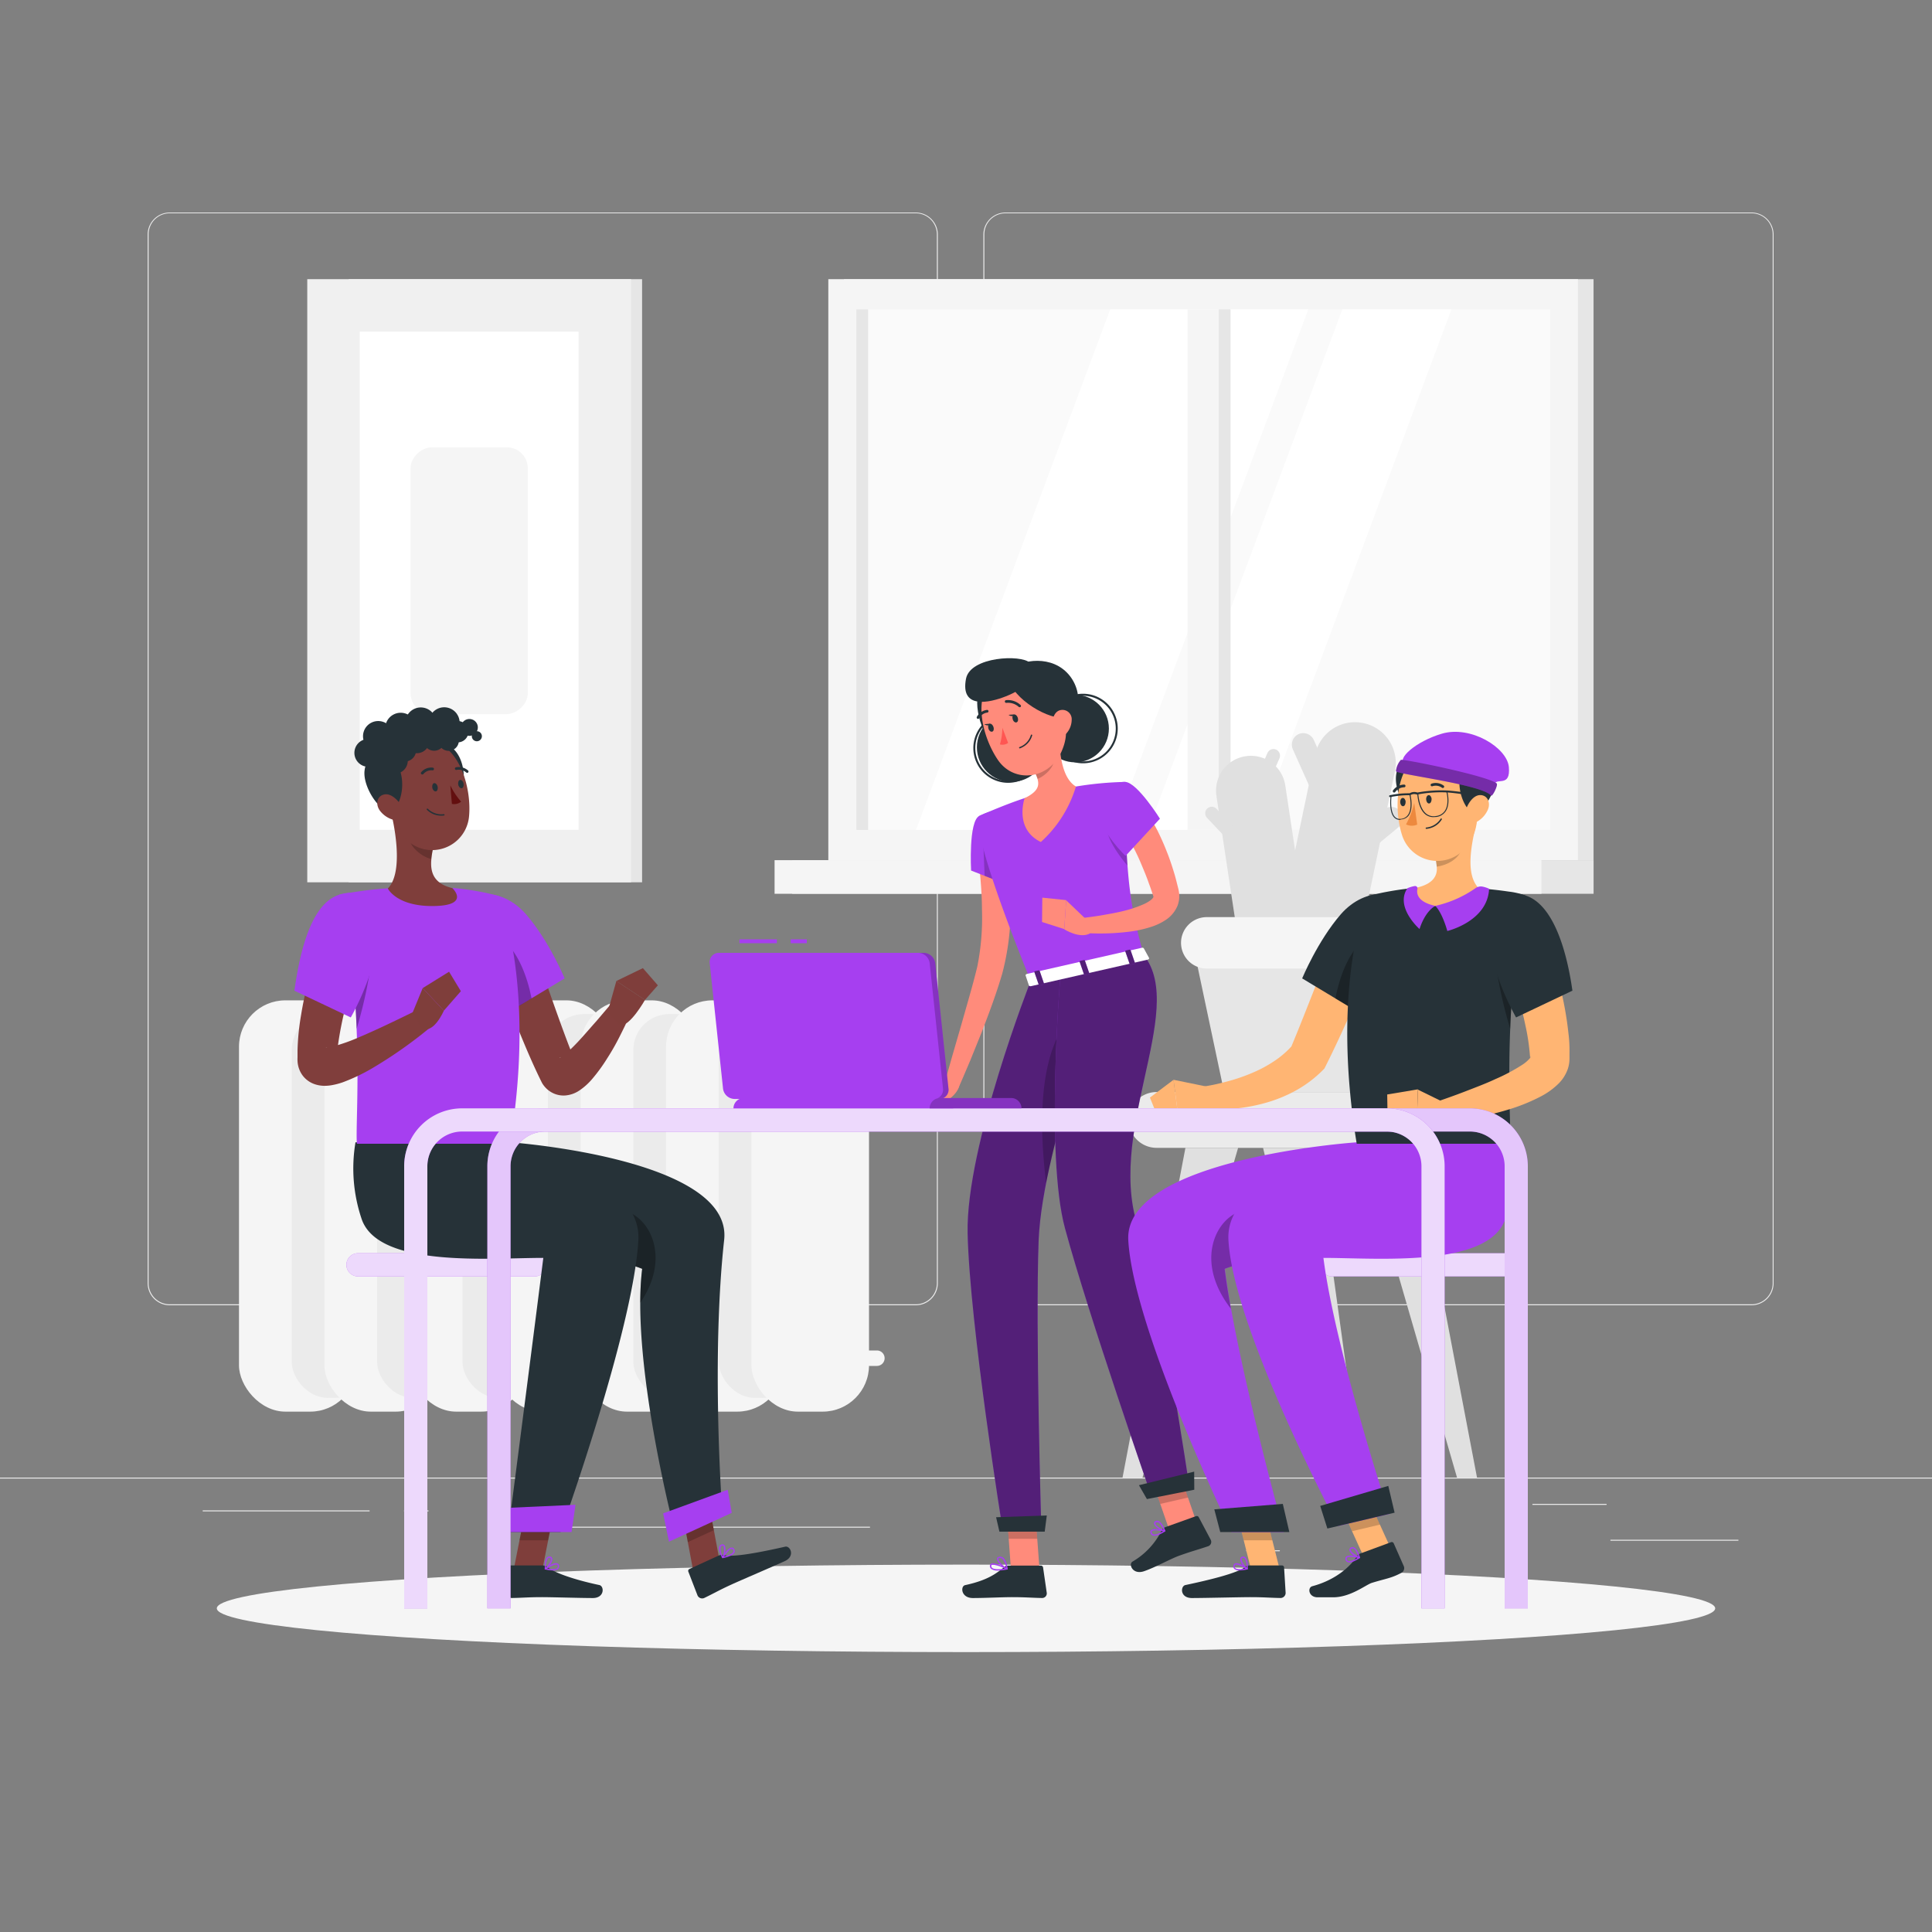 <svg xmlns="http://www.w3.org/2000/svg" viewBox="0 0 500 500"><rect x="0" y="0" width="500" height="500" fill="#808080" stroke="none"/><g id="freepik--background-complete--inject-21"><rect y="382.4" width="500" height="0.25" style="fill:#ebebeb"></rect><rect x="416.78" y="398.49" width="33.12" height="0.25" style="fill:#ebebeb"></rect><rect x="322.53" y="401.21" width="8.69" height="0.25" style="fill:#ebebeb"></rect><rect x="396.59" y="389.21" width="19.19" height="0.25" style="fill:#ebebeb"></rect><rect x="52.46" y="390.89" width="43.19" height="0.25" style="fill:#ebebeb"></rect><rect x="104.56" y="390.89" width="6.33" height="0.25" style="fill:#ebebeb"></rect><rect x="131.47" y="395.11" width="93.68" height="0.25" style="fill:#ebebeb"></rect><path d="M237,337.8H43.91a5.71,5.71,0,0,1-5.7-5.71V60.66A5.71,5.71,0,0,1,43.91,55H237a5.71,5.71,0,0,1,5.71,5.71V332.09A5.71,5.71,0,0,1,237,337.8ZM43.91,55.2a5.46,5.46,0,0,0-5.45,5.46V332.09a5.46,5.46,0,0,0,5.45,5.46H237a5.47,5.47,0,0,0,5.46-5.46V60.66A5.47,5.47,0,0,0,237,55.2Z" style="fill:#ebebeb"></path><path d="M453.31,337.8H260.21a5.72,5.72,0,0,1-5.71-5.71V60.66A5.72,5.72,0,0,1,260.21,55h193.1A5.71,5.71,0,0,1,459,60.66V332.09A5.71,5.71,0,0,1,453.31,337.8ZM260.21,55.2a5.47,5.47,0,0,0-5.46,5.46V332.09a5.47,5.47,0,0,0,5.46,5.46h193.1a5.47,5.47,0,0,0,5.46-5.46V60.66a5.47,5.47,0,0,0-5.46-5.46Z" style="fill:#ebebeb"></path><rect x="218.41" y="72.24" width="194" height="150.36" transform="translate(630.82 294.85) rotate(180)" style="fill:#e6e6e6"></rect><rect x="214.37" y="72.24" width="194" height="150.36" transform="translate(622.74 294.85) rotate(180)" style="fill:#f5f5f5"></rect><rect x="205.01" y="222.6" width="207.4" height="8.7" transform="translate(617.43 453.91) rotate(180)" style="fill:#e6e6e6"></rect><rect x="200.46" y="222.6" width="198.46" height="8.7" transform="translate(599.38 453.91) rotate(180)" style="fill:#f5f5f5"></rect><rect x="244.01" y="57.67" width="134.72" height="179.5" transform="translate(458.8 -163.95) rotate(90)" style="fill:#fafafa"></rect><polygon points="288.31 214.78 338.58 80.06 287.32 80.06 237.06 214.78 288.31 214.78" style="fill:#fff"></polygon><polygon points="325.37 214.78 375.63 80.06 347.39 80.06 297.13 214.78 325.37 214.78" style="fill:#fff"></polygon><rect x="244.01" y="143.38" width="134.72" height="8.08" transform="translate(458.8 -163.95) rotate(90)" style="fill:#f5f5f5"></rect><rect x="155.79" y="145.9" width="134.72" height="3.05" transform="translate(370.57 -75.73) rotate(90)" style="fill:#e6e6e6"></rect><rect x="249.58" y="145.9" width="134.72" height="3.05" transform="translate(464.36 -169.52) rotate(90)" style="fill:#e6e6e6"></rect><rect x="90.24" y="72.24" width="75.93" height="156.09" transform="translate(256.41 300.58) rotate(180)" style="fill:#e6e6e6"></rect><rect x="79.52" y="72.24" width="83.8" height="156.09" transform="translate(242.84 300.58) rotate(180)" style="fill:#f0f0f0"></rect><rect x="56.96" y="121.97" width="128.93" height="56.64" transform="translate(271.71 28.87) rotate(90)" style="fill:#fff"></rect><rect x="86.9" y="135.12" width="69.04" height="30.33" rx="5.41" transform="translate(271.71 28.87) rotate(90)" style="fill:#f5f5f5"></rect><rect x="61.85" y="258.89" width="30.43" height="106.44" rx="12" style="fill:#f5f5f5"></rect><rect x="75.5" y="262.44" width="20.57" height="99.33" rx="9.29" style="fill:#ebebeb"></rect><rect x="83.96" y="258.89" width="30.43" height="106.44" rx="12" style="fill:#f5f5f5"></rect><rect x="97.6" y="262.44" width="20.57" height="99.33" rx="9.29" style="fill:#ebebeb"></rect><rect x="106.06" y="258.89" width="30.43" height="106.44" rx="12" style="fill:#f5f5f5"></rect><rect x="119.7" y="262.44" width="20.57" height="99.33" rx="9.29" style="fill:#ebebeb"></rect><rect x="128.16" y="258.89" width="30.43" height="106.44" rx="12" style="fill:#f5f5f5"></rect><rect x="141.8" y="262.44" width="20.57" height="99.33" rx="9.29" style="fill:#ebebeb"></rect><rect x="150.26" y="258.89" width="30.43" height="106.44" rx="12" style="fill:#f5f5f5"></rect><rect x="163.91" y="262.44" width="20.56" height="99.33" rx="9.29" style="fill:#ebebeb"></rect><rect x="172.37" y="258.89" width="30.43" height="106.44" rx="12" style="fill:#f5f5f5"></rect><rect x="186.01" y="262.44" width="20.56" height="99.33" rx="9.29" style="fill:#ebebeb"></rect><rect x="194.47" y="258.89" width="30.43" height="106.44" rx="12" style="fill:#f5f5f5"></rect><path d="M226.94,353.5H200.46a2,2,0,0,1-2-2h0a2,2,0,0,1,2-2h26.48a2,2,0,0,1,2,2h0A2,2,0,0,1,226.94,353.5Z" style="fill:#f5f5f5"></path><path d="M226.94,277.33H200.46a2,2,0,0,1-2-2h0a2,2,0,0,1,2-2h26.48a2,2,0,0,1,2,2h0A2,2,0,0,1,226.94,277.33Z" style="fill:#f5f5f5"></path><path d="M299.32,297.06h74.11a7.23,7.23,0,0,0,7.23-7.22h0a7.23,7.23,0,0,0-7.23-7.22H299.32a7.22,7.22,0,0,0-7.22,7.22h0A7.22,7.22,0,0,0,299.32,297.06Z" style="fill:#ebebeb"></path><path d="M338,258.08h0a10.55,10.55,0,0,1-8.16-12.47l10.52-50.32a10.53,10.53,0,0,1,12.47-8.16h0A10.53,10.53,0,0,1,361,199.6l-10.51,50.32A10.54,10.54,0,0,1,338,258.08Z" style="fill:#e0e0e0"></path><path d="M331.64,257h0a9,9,0,0,1-10.26-7.56l-6.57-43.48a9,9,0,0,1,7.56-10.25h0a9,9,0,0,1,10.26,7.56l6.57,43.47A9,9,0,0,1,331.64,257Z" style="fill:#e0e0e0"></path><path d="M344.43,208.63h0a3,3,0,0,1-3.93-1.5l-5.92-13.22a3,3,0,0,1,1.49-3.92h0a3,3,0,0,1,3.93,1.5l5.92,13.22A3,3,0,0,1,344.43,208.63Z" style="fill:#e0e0e0"></path><path d="M362.34,209.9h0a3,3,0,0,1-.4,4.18l-11.19,9.21a3,3,0,0,1-4.18-.41h0a3,3,0,0,1,.41-4.18l11.18-9.2A3,3,0,0,1,362.34,209.9Z" style="fill:#e0e0e0"></path><path d="M330.26,194h0a1.71,1.71,0,0,1,.87,2.24l-3.33,7.57a1.71,1.71,0,0,1-2.24.87h0a1.71,1.71,0,0,1-.87-2.24l3.33-7.57A1.71,1.71,0,0,1,330.26,194Z" style="fill:#e0e0e0"></path><path d="M312.44,209.25h0a1.7,1.7,0,0,1,2.4.07l5.68,6a1.7,1.7,0,0,1-.07,2.4h0a1.7,1.7,0,0,1-2.4-.07l-5.68-6A1.7,1.7,0,0,1,312.44,209.25Z" style="fill:#e0e0e0"></path><polygon points="355.96 282.62 316.8 282.62 308.63 244 364.13 244 355.96 282.62" style="fill:#e6e6e6"></polygon><path d="M360.45,250.66H312.31a6.66,6.66,0,0,1-6.66-6.66h0a6.66,6.66,0,0,1,6.66-6.65h48.14a6.66,6.66,0,0,1,6.66,6.65h0A6.66,6.66,0,0,1,360.45,250.66Z" style="fill:#f5f5f5"></path><polygon points="290.51 382.4 306.79 297.06 320.42 297.06 295.68 382.4 290.51 382.4" style="fill:#e0e0e0"></polygon><polygon points="382.25 382.4 365.98 297.06 352.34 297.06 377.08 382.4 382.25 382.4" style="fill:#e0e0e0"></polygon><polygon points="352.34 382.4 340.51 297.06 326.88 297.06 347.17 382.4 352.34 382.4" style="fill:#e0e0e0"></polygon></g><g id="freepik--Shadow--inject-21"><ellipse id="freepik--path--inject-21" cx="250" cy="416.24" rx="193.89" ry="11.32" style="fill:#f5f5f5"></ellipse></g><g id="freepik--character-1--inject-21"><path d="M138.39,330.33H92.65a3,3,0,0,1,0-6h45.74a3,3,0,0,1,0,6Z" style="fill:#A63FF0"></path><path d="M138.39,330.33H92.65a3,3,0,0,1,0-6h45.74a3,3,0,0,1,0,6Z" style="fill:#fff;opacity:0.8"></path><polygon points="179.58 407.52 186.32 404.43 183.07 387.03 176.34 390.13 179.58 407.52" style="fill:#7f3e3b"></polygon><path d="M186,402.58l-7.57,3.47a.53.53,0,0,0-.29.69l2.38,6.16a1.32,1.32,0,0,0,1.73.66c2.62-1.26,3.8-2,7.13-3.52,2.05-.94,10.86-4.72,13.68-6s1.47-4.06.15-3.76c-5.89,1.33-13.27,2.82-15.86,2.2A2.06,2.06,0,0,0,186,402.58Z" style="fill:#263238"></path><polygon points="176.33 390.13 183.07 387.04 184.75 396.01 178 399.1 176.33 390.13" style="opacity:0.2"></polygon><path d="M132.06,295.63s57.68,4.13,55.35,25.26c-3.34,30.37-.59,68.79-.59,68.79l-12.56,5.18s-11-42.81-8.07-66.48c-14.39-6-53.41-.25-58-12.68a40.75,40.75,0,0,1-1.72-20.07Z" style="fill:#263238"></path><path d="M160.16,313.22s-1.4,6.28-2.36,13.1l.13,0,1.48.23.75.14.85.16a31.68,31.68,0,0,1,3.43.88c.27.08.52.17.77.26s.67.24,1,.37a73.15,73.15,0,0,0-.51,8.79C174.45,324.3,166.93,313.22,160.16,313.22Z" style="opacity:0.3"></path><polygon points="173.13 398.99 189.38 391.53 188.33 385.55 171.62 391.66 173.13 398.99" style="fill:#A63FF0"></polygon><path d="M189,402.66a9.73,9.73,0,0,1-1.91.58.16.16,0,0,1-.17-.07.17.17,0,0,1,0-.19c.14-.25,1.45-2.42,2.42-2.48a.63.63,0,0,1,.57.28.94.94,0,0,1,.2.94A2,2,0,0,1,189,402.66Zm-1.58.15c1.31-.31,2.18-.75,2.35-1.21a.59.59,0,0,0-.14-.61.29.29,0,0,0-.28-.14C188.8,400.88,187.94,402,187.39,402.81Z" style="fill:#A63FF0"></path><path d="M187.1,403.23H187a.14.14,0,0,1-.14-.09c0-.07-1.09-1.94-.71-2.91a.83.83,0,0,1,.56-.52.66.66,0,0,1,.79.21c.49.66.14,2.53-.35,3.24Zm-.34-3.16a.5.5,0,0,0-.27.3,3.83,3.83,0,0,0,.54,2.34,3.44,3.44,0,0,0,.21-2.57c-.06-.09-.16-.17-.4-.1Z" style="fill:#A63FF0"></path><path d="M134.87,235.51l7,20.3c1.19,3.38,2.37,6.75,3.59,10.08s2.47,6.65,3.81,9.81l-.33-.6a3.59,3.59,0,0,0-1.31-1.15,3.64,3.64,0,0,0-2-.41c-.91.12-.88.31-.78.24a6.09,6.09,0,0,0,1.58-1.09,49,49,0,0,0,3.95-3.95c1.33-1.45,2.64-3,4-4.51l3.94-4.64,4.78,2.86c-.83,2-1.77,3.88-2.73,5.79s-2,3.75-3.19,5.6a44.63,44.63,0,0,1-4,5.49,16.46,16.46,0,0,1-3.18,2.85,7.6,7.6,0,0,1-3.65,1.32,6.3,6.3,0,0,1-3.47-.72,6.6,6.6,0,0,1-2.42-2.22l-.12-.18-.21-.41c-1.68-3.4-3.16-6.76-4.58-10.16s-2.77-6.77-4.06-10.18-2.55-6.82-3.75-10.25-2.38-6.86-3.47-10.36Z" style="fill:#803e3c"></path><path d="M136.13,236.61c6,6.92,10,16.6,10,16.6l-15.76,9.49c-4.55-5.54-10.22-20.22-10.46-25.17C119.56,229.92,129.63,229.16,136.13,236.61Z" style="fill:#A63FF0"></path><path d="M130.57,243.67c3.44,2.89,5.88,8.9,7,14.73l-7.14,4.3c-2.25-2.74-4.78-7.71-6.79-12.65C125.2,245.15,127.53,241.11,130.57,243.67Z" style="opacity:0.3"></path><polygon points="132.8 406.94 140.22 406.94 143.61 389.78 136.2 389.78 132.8 406.94" style="fill:#7f3e3b"></polygon><path d="M140.45,405.14h-8.33a.53.53,0,0,0-.55.51l-.41,6.59a1.32,1.32,0,0,0,1.3,1.32c2.9-.05,4.29-.22,7.95-.22,2.25,0,9.9.23,13,.23s3-3.08,1.7-3.36c-5.91-1.25-11.3-3-13.4-4.61A2,2,0,0,0,140.45,405.14Z" style="fill:#263238"></path><polygon points="136.2 389.78 143.61 389.78 141.86 398.63 134.44 398.63 136.2 389.78" style="opacity:0.2"></polygon><path d="M117.53,295.63s48.88,4.13,47.68,25.35c-1.32,23.24-20.13,75.51-20.13,75.51H131.5s6.14-47.29,9.11-70.95c-13.77,0-42.36,2.59-46.94-9.84A40.75,40.75,0,0,1,92,295.63Z" style="fill:#263238"></path><polygon points="130.04 396.49 147.92 396.49 148.94 389.44 130.28 390.28 130.04 396.49" style="fill:#A63FF0"></polygon><path d="M143.07,406.43a9.5,9.5,0,0,1-2-.26.17.17,0,0,1-.06-.31c.24-.17,2.33-1.6,3.24-1.25a.67.67,0,0,1,.4.49,1,1,0,0,1-.21.94A2,2,0,0,1,143.07,406.43Zm-1.5-.51c1.33.26,2.31.22,2.65-.12a.62.62,0,0,0,.13-.62.3.3,0,0,0-.2-.24C143.67,404.75,142.43,405.37,141.57,405.92Z" style="fill:#A63FF0"></path><path d="M141.14,406.17a.11.11,0,0,1-.08,0A.16.16,0,0,1,141,406c0-.09-.18-2.22.57-2.94a.89.89,0,0,1,.73-.24.67.67,0,0,1,.63.52c.17.81-.94,2.36-1.67,2.8Zm1-3a.53.53,0,0,0-.37.15,3.82,3.82,0,0,0-.49,2.35c.65-.54,1.38-1.72,1.27-2.25,0-.1-.08-.22-.33-.25Z" style="fill:#A63FF0"></path><path d="M157.21,262.11l2.3-8.22,7.41,4.89s-4,7.12-6.51,6.54Z" style="fill:#7f3e3b"></path><polygon points="166.38 250.55 170.25 255 166.92 258.78 159.51 253.88 166.38 250.55" style="fill:#7f3e3b"></polygon><path d="M132,296H92.36c-.28-3.54.54-15.06-.07-29.73a188.37,188.37,0,0,0-3.94-32.34c-.18-.8-.36-1.59-.55-2.39,0,0,2-.41,4.89-.83,2.39-.35,5.39-.71,8.33-.85a147.89,147.89,0,0,1,16.85,0c2.59.24,5.12.67,7.14,1.06,2.58.52,4.1,1,4.1,1S138.88,254.32,132,296Z" style="fill:#A63FF0"></path><path d="M92.29,266.28a188.37,188.37,0,0,0-3.94-32.34c2.65-.23,7.18,0,7.93,4.31C97.09,242.85,96.07,253.67,92.29,266.28Z" style="opacity:0.3"></path><path d="M95.49,241.33c-.87,2.47-1.81,5.13-2.64,7.72s-1.65,5.23-2.39,7.85a89.2,89.2,0,0,0-3.24,15.51l-.07.92,0,.46c0,.1,0,.46,0,.18a3.36,3.36,0,0,0-.64-1.58,3.33,3.33,0,0,0-1.68-1.24c-.38-.1-.48-.07-.49-.06a.62.62,0,0,0,.32,0,7.48,7.48,0,0,0,1.39-.22,49.53,49.53,0,0,0,7.22-2.58c5-2.14,10.07-4.62,15.07-7.08l3.06,4.64A114.42,114.42,0,0,1,97.1,276a48.64,48.64,0,0,1-8.37,4.09,18.14,18.14,0,0,1-2.75.73,11.17,11.17,0,0,1-1.79.19,8.18,8.18,0,0,1-2.59-.37,6.54,6.54,0,0,1-3.38-2.44A6.88,6.88,0,0,1,77,274.58a8.44,8.44,0,0,1,0-.87V271.9a62.89,62.89,0,0,1,.91-9.16c.48-3,1.1-5.86,1.82-8.71s1.5-5.67,2.4-8.45,1.8-5.49,2.94-8.31Z" style="fill:#803e3c"></path><path d="M87.8,231.55c7.22-2.28,11.84,3.49,9.84,13.5a65.47,65.47,0,0,1-6.86,18.26l-14.59-6.92C77.58,246.58,80.41,233.88,87.8,231.55Z" style="fill:#A63FF0"></path><path d="M101.38,211l4.51,3.74,6.14,5.1a19.92,19.92,0,0,0-.39,2.48c-.33,3.33.53,6.36,5.43,7.52,0,0,4.82,4.5-4.82,4.64s-11.88-4.54-11.88-4.54C104,226.29,102.63,216.4,101.38,211Z" style="fill:#7f3e3b"></path><path d="M112,219.81a19.92,19.92,0,0,0-.39,2.48c-2.29-.46-5.35-2.9-5.67-5.24a10.66,10.66,0,0,1-.08-2.34Z" style="opacity:0.2"></path><path d="M119.18,205.35c1.77-4,.66-9.79-2.34-11.94a4.38,4.38,0,0,0-7,3.58C109.68,201.91,117.16,209.9,119.18,205.35Z" style="fill:#263238"></path><path d="M99.52,203.16c1.57,7.21,2.12,11.49,6.38,14.78a9.59,9.59,0,0,0,15.51-6.9c.56-6.71-2.09-17.38-9.68-19.42A9.71,9.71,0,0,0,99.52,203.16Z" style="fill:#7f3e3b"></path><path d="M102.58,208.78c2.29-3.74,1.93-9.62-.75-12.14a4.39,4.39,0,0,0-7.46,2.63C93.61,204.14,100,213,102.58,208.78Z" style="fill:#263238"></path><circle cx="102.18" cy="196.89" r="3.35" transform="translate(-79.32 69.36) rotate(-27.48)" style="fill:#263238"></circle><path d="M102.54,195.52a3,3,0,1,1-1.93-3.72A3,3,0,0,1,102.54,195.52Z" style="fill:#263238"></path><path d="M107.57,195a3,3,0,1,1-1.95-3.75A3,3,0,0,1,107.57,195Z" style="fill:#263238"></path><path d="M101.63,191.71a3.93,3.93,0,1,1-2.56-4.92A3.91,3.91,0,0,1,101.63,191.71Z" style="fill:#263238"></path><path d="M107.52,189.65a4,4,0,1,1-2.61-5A4,4,0,0,1,107.52,189.65Z" style="fill:#263238"></path><path d="M112.72,188.27a4,4,0,1,1-2.62-5A4,4,0,0,1,112.72,188.27Z" style="fill:#263238"></path><path d="M118.76,188.29a4,4,0,1,1-2.63-5.07A4,4,0,0,1,118.76,188.29Z" style="fill:#263238"></path><path d="M98.77,195.93a3.61,3.61,0,1,1-2.35-4.53A3.61,3.61,0,0,1,98.77,195.93Z" style="fill:#263238"></path><path d="M111,192.65a3.26,3.26,0,1,1-2.13-4.09A3.26,3.26,0,0,1,111,192.65Z" style="fill:#263238"></path><path d="M115,192.35a2.77,2.77,0,1,1-1.81-3.47A2.77,2.77,0,0,1,115,192.35Z" style="fill:#263238"></path><path d="M121.1,190.2a2.76,2.76,0,1,1-1.8-3.47A2.76,2.76,0,0,1,121.1,190.2Z" style="fill:#263238"></path><path d="M118.63,192.46a2.65,2.65,0,1,1-1.73-3.32A2.64,2.64,0,0,1,118.63,192.46Z" style="fill:#263238"></path><path d="M123.56,188.91a2.18,2.18,0,1,1-1.42-2.73A2.17,2.17,0,0,1,123.56,188.91Z" style="fill:#263238"></path><path d="M124.65,190.92a1.3,1.3,0,1,1-.84-1.62A1.29,1.29,0,0,1,124.65,190.92Z" style="fill:#263238"></path><path d="M103.07,192.53a1.3,1.3,0,1,1-.85-1.63A1.31,1.31,0,0,1,103.07,192.53Z" style="fill:#263238"></path><path d="M98.35,209.84a6.56,6.56,0,0,0,4,2.45c2,.36,2.66-1.51,1.76-3.33-.82-1.64-2.85-3.8-4.74-3.34S97.14,208.25,98.35,209.84Z" style="fill:#7f3e3b"></path><path d="M111.87,203.82c.09.59.48,1,.87,1s.63-.56.54-1.15-.48-1-.87-1S111.78,203.23,111.87,203.82Z" style="fill:#263238"></path><path d="M118.58,203c.09.59.48,1,.87,1s.63-.57.54-1.16-.48-1-.87-1S118.49,202.43,118.58,203Z" style="fill:#263238"></path><path d="M116.54,203.26a18.85,18.85,0,0,0,2.8,4.21,2.87,2.87,0,0,1-2.39.58Z" style="fill:#630f0f"></path><path d="M114.2,211.09a5.15,5.15,0,0,1-3.73-1.54.17.17,0,0,1,.26-.23,5,5,0,0,0,4.13,1.38.18.18,0,0,1,.19.15.18.18,0,0,1-.15.2A5.58,5.58,0,0,1,114.2,211.09Z" style="fill:#263238"></path><path d="M109.17,200.41a.44.44,0,0,1-.15-.08.35.35,0,0,1,0-.5,3.38,3.38,0,0,1,3-1.16.34.34,0,0,1,.28.41.34.34,0,0,1-.4.28,2.67,2.67,0,0,0-2.31.94A.37.37,0,0,1,109.17,200.41Z" style="fill:#263238"></path><path d="M121,200a.34.34,0,0,1-.32-.07,3,3,0,0,0-2.51-.68.34.34,0,0,1-.43-.24.35.35,0,0,1,.24-.43h0a3.62,3.62,0,0,1,3.14.81.36.36,0,0,1,.05.5A.45.45,0,0,1,121,200Z" style="fill:#263238"></path><path d="M106.79,262.05l2.6-6.32,5.48,5.83s-2.65,6.2-5.73,4.56Z" style="fill:#7f3e3b"></path><polygon points="116.22 251.48 119.27 256.52 114.87 261.56 109.39 255.72 116.22 251.48" style="fill:#7f3e3b"></polygon></g><g id="freepik--character-2--inject-21"><circle cx="278.24" cy="188.55" r="8.74" style="fill:#263238"></circle><path d="M280.27,197.54a9,9,0,1,1,9-9A9,9,0,0,1,280.27,197.54Zm0-17.47a8.49,8.49,0,1,0,8.49,8.48A8.49,8.49,0,0,0,280.27,180.07Z" style="fill:#263238"></path><path d="M260.9,202.59a9,9,0,1,1,9-9A9,9,0,0,1,260.9,202.59Zm0-17.48a8.49,8.49,0,1,0,8.49,8.49A8.49,8.49,0,0,0,260.9,185.11Z" style="fill:#263238"></path><circle cx="261.77" cy="193.41" r="8.95" style="fill:#263238"></circle><path d="M253.09,179.86C252,185,255.73,194,259.65,194.49s4.69-9.3,1.29-13.57S253.91,176.12,253.09,179.86Z" style="fill:#263238"></path><path d="M260.42,218.82c.47,2.83.72,5.48.93,8.23s.25,5.47.21,8.23a66.57,66.57,0,0,1-2.16,16.61c-1.55,5.3-3.41,10.25-5.34,15.24l-3,7.42c-1.05,2.45-2.06,4.9-3.17,7.34l-3.52-1.28,2.17-7.65,2.21-7.62,2.16-7.6c.72-2.52,1.4-5.07,2-7.52a64.06,64.06,0,0,0,1.22-14.95c0-2.55-.16-5.11-.37-7.66s-.48-5.17-.79-7.58Z" style="fill:#ff8b7b"></path><path d="M253.41,211.18c-2.79,1.43-2.09,14.12-2.09,14.12l13.11,5.14s1.37-15.54-1.65-18.29S257.5,209.09,253.41,211.18Z" style="fill:#A63FF0"></path><polygon points="254.3 213.85 254.82 226.68 260.13 228.75 254.3 213.85" style="opacity:0.2"></polygon><path d="M245.84,278.71l-8.34,3.4,6.42,3.4s4.28-2.06,4.41-5.12Z" style="fill:#ff8b7b"></path><polygon points="269.01 406.03 261.62 406.03 260.37 388.92 267.76 388.92 269.01 406.03" style="fill:#ff8b7b"></polygon><polygon points="310.02 395 302.77 396.43 297.13 380.11 304.37 378.68 310.02 395" style="fill:#ff8b7b"></polygon><path d="M301.71,395.18l7.81-2.8a.58.58,0,0,1,.72.28l3.11,5.86a1.19,1.19,0,0,1-.67,1.64c-2.74.93-4.11,1.24-7.55,2.47-2.11.75-6.13,3-9.05,4s-4.1-1.79-3-2.48a19.21,19.21,0,0,0,7.6-8.16A1.94,1.94,0,0,1,301.71,395.18Z" style="fill:#263238"></path><path d="M261.07,405.17h8.3a.58.58,0,0,1,.58.51l.95,6.56a1.19,1.19,0,0,1-1.18,1.32c-2.9-.05-4.29-.22-7.94-.22-2.25,0-6.89.23-10,.23s-3.26-3.07-2-3.34c5.78-1.25,8.06-3,10-4.6A1.92,1.92,0,0,1,261.07,405.17Z" style="fill:#263238"></path><g style="opacity:0.2"><polygon points="260.37 388.93 261.05 398.24 268.44 398.24 267.76 388.93 260.37 388.93"></polygon><polygon points="304.38 378.68 297.13 380.12 300.28 389.21 307.45 387.56 304.38 378.68"></polygon></g><path d="M253.41,211.18s-3.15,2,13.33,42.69L296,247.22c-3.2-11.79-4.88-19.13-4.74-44.86a88.34,88.34,0,0,0-12.8,1.19,95.22,95.22,0,0,0-13.28,3C259.58,208.39,253.41,211.18,253.41,211.18Z" style="fill:#A63FF0"></path><path d="M291.24,206.33a11.91,11.91,0,0,0-4.73,6.87c-.77,3.53,4.13,9.49,5.28,10.82C291.44,219.29,291.26,213.61,291.24,206.33Z" style="opacity:0.2"></path><path d="M274.1,190.49c.14,4.47.71,10.89,4.35,13.06a31.63,31.63,0,0,1-9.08,14.36c-7-3.39-4.2-11.34-4.2-11.34,4.51-2.22,3.95-4.13,2.36-7.26Z" style="fill:#ff8b7b"></path><path d="M271.42,194.09l-3.89,5.22a13.74,13.74,0,0,1,1,2.26c1.76-.68,4.27-2.88,4.21-4.95A5.81,5.81,0,0,0,271.42,194.09Z" style="opacity:0.2"></path><path d="M273.59,179.71c2.19,7,3.26,9.91,1.15,14.74-3.19,7.26-12.26,8.41-16.49,2.21-3.81-5.58-6.75-16.09-1.09-21.36A10,10,0,0,1,273.59,179.71Z" style="fill:#ff8b7b"></path><path d="M266.74,253.87s-16.8,42.78-16.32,65.3c.51,23.43,9.09,76.87,9.09,76.87h10S267.92,344,268.8,321c1-25.08,19.36-72,19.36-72Z" style="fill:#A63FF0"></path><path d="M266.74,253.87s-16.8,42.78-16.32,65.3c.51,23.43,9.09,76.87,9.09,76.87h10S267.92,344,268.8,321c1-25.08,19.36-72,19.36-72Z" style="opacity:0.5"></path><polygon points="270.37 396.39 258.65 396.39 257.79 392.66 270.91 392.2 270.37 396.39" style="fill:#263238"></polygon><path d="M274.4,267c-5.72,10.13-5.21,26.65-3.67,39.1a307.87,307.87,0,0,1,9.73-35.49C279.66,263.89,277.91,260.78,274.4,267Z" style="opacity:0.2"></path><path d="M274.46,252.11s-4,46.79,1.16,65.78C281.71,340.44,298,387.2,298,387.2l9.88-1.95s-8-53.95-12.7-65.83c-9.94-25.35,12.26-57.83.85-72.2Z" style="fill:#A63FF0"></path><path d="M274.46,252.11s-4,46.79,1.16,65.78C281.71,340.44,298,387.2,298,387.2l9.88-1.95s-8-53.95-12.7-65.83c-9.94-25.35,12.26-57.83.85-72.2Z" style="opacity:0.5"></path><polygon points="309.08 385.54 296.82 387.96 294.76 384.37 309.05 380.86 309.08 385.54" style="fill:#263238"></polygon><path d="M263.38,185.68c.21.56.09,1.12-.28,1.26s-.83-.2-1-.76-.09-1.12.27-1.25S263.17,185.13,263.38,185.68Z" style="fill:#263238"></path><path d="M257.09,188.08c.21.56.09,1.12-.28,1.26s-.83-.2-1-.76-.09-1.12.27-1.26S256.87,187.52,257.09,188.08Z" style="fill:#263238"></path><path d="M256.22,187.29l-1.49.13S255.82,188.2,256.22,187.29Z" style="fill:#263238"></path><path d="M259.41,188.34a15.86,15.86,0,0,1-.63,4.31,2.54,2.54,0,0,0,2.12-.38Z" style="fill:#ff5652"></path><path d="M264.77,193.29a5.26,5.26,0,0,1-.79.38.18.18,0,0,1-.23-.1.17.17,0,0,1,.1-.23,4.75,4.75,0,0,0,2.94-3.1.17.17,0,0,1,.34.08A4.93,4.93,0,0,1,264.77,193.29Z" style="fill:#263238"></path><path d="M261.19,176.42c2.25,5.68,11.94,10.63,15.42,9.12,4.16-1.81,3-10.81-3.68-13.64C267.34,169.52,259.55,172.28,261.19,176.42Z" style="fill:#263238"></path><path d="M266.51,171.52c-2.2-2.18-15.4-1.64-16.51,4.15-1.54,8,6.14,6.19,10.34,4.53C265.71,178.09,269.39,174.37,266.51,171.52Z" style="fill:#263238"></path><path d="M277.35,186.31a5.37,5.37,0,0,1-1.62,3.76c-1.35,1.3-2.91.3-3.28-1.44-.33-1.57,0-4.13,1.7-4.77A2.4,2.4,0,0,1,277.35,186.31Z" style="fill:#ff8b7b"></path><path d="M264,183a.36.36,0,0,1-.4-.1,4.15,4.15,0,0,0-3.16-1,.35.35,0,1,1-.07-.7,4.77,4.77,0,0,1,3.75,1.26.35.35,0,0,1,0,.5Z" style="fill:#263238"></path><path d="M253.29,186a.34.34,0,0,1-.34,0,.36.36,0,0,1-.14-.48,3.46,3.46,0,0,1,2.64-1.8.35.35,0,0,1,.37.33.35.35,0,0,1-.33.37,2.75,2.75,0,0,0-2.07,1.45A.33.33,0,0,1,253.29,186Z" style="fill:#263238"></path><path d="M298.39,397.39l-.08,0a1,1,0,0,1-.59-.78.62.62,0,0,1,.16-.58c.68-.65,3.28-.05,3.57,0a.2.2,0,0,1,.14.14.18.18,0,0,1-.08.18C300.71,396.86,299.27,397.67,298.39,397.39Zm2.57-1.12c-1-.21-2.48-.36-2.83,0a.25.25,0,0,0-.07.26.69.69,0,0,0,.38.53C298.91,397.24,299.83,397,301,396.27Z" style="fill:#A63FF0"></path><path d="M301.12,396.3c-.88-.28-2.35-1.2-2.46-2a.62.62,0,0,1,.39-.66,1,1,0,0,1,.78,0c1,.4,1.72,2.4,1.75,2.49a.18.18,0,0,1,0,.17.21.21,0,0,1-.17.06ZM299.65,394a.56.56,0,0,0-.44,0c-.2.11-.22.22-.2.3.07.51,1.26,1.36,2.11,1.65-.27-.66-.83-1.72-1.42-2Z" style="fill:#A63FF0"></path><path d="M258.29,406.46a2.79,2.79,0,0,1-1.79-.45,1,1,0,0,1-.31-.85.58.58,0,0,1,.29-.47c.91-.5,3.85,1,4.19,1.18a.19.19,0,0,1,.09.18.17.17,0,0,1-.14.15A13,13,0,0,1,258.29,406.46ZM257,404.94a.63.63,0,0,0-.33.06.2.2,0,0,0-.11.19.6.6,0,0,0,.2.56c.44.4,1.66.47,3.3.2A9.45,9.45,0,0,0,257,404.94Z" style="fill:#A63FF0"></path><path d="M260.58,406.2h-.07c-.88-.4-2.62-2-2.48-2.83,0-.2.17-.45.65-.49a1.23,1.23,0,0,1,1,.3c.93.77,1.1,2.76,1.11,2.84a.18.18,0,0,1-.07.16A.2.2,0,0,1,260.58,406.2Zm-1.76-3h-.1c-.32,0-.34.16-.35.21-.08.5,1.1,1.75,2,2.3a4.06,4.06,0,0,0-.94-2.28A.88.88,0,0,0,258.82,403.21Z" style="fill:#A63FF0"></path><path d="M262.51,184.89,261,185S262.11,185.8,262.51,184.89Z" style="fill:#263238"></path><path d="M296,245.4l1.34,2.45c.15.18,0,.44-.38.52l-30.11,6.84c-.26.06-.51,0-.57-.18l-.85-2.56c-.06-.17.13-.38.42-.44l29.62-6.74A.57.57,0,0,1,296,245.4Z" style="fill:#fff"></path><path d="M292.71,249.64l.8-.18c.15,0,.26-.14.22-.24l-1.14-3.32a.32.32,0,0,0-.35-.11l-.79.18c-.16,0-.26.15-.23.24l1.15,3.32C292.4,249.63,292.56,249.68,292.71,249.64Z" style="fill:#A63FF0"></path><path d="M292.71,249.64l.8-.18c.15,0,.26-.14.22-.24l-1.14-3.32a.32.32,0,0,0-.35-.11l-.79.18c-.16,0-.26.15-.23.24l1.15,3.32C292.4,249.63,292.56,249.68,292.71,249.64Z" style="opacity:0.5"></path><path d="M269.18,255l.8-.18c.16,0,.26-.14.22-.24l-1.14-3.32a.29.29,0,0,0-.35-.11l-.79.18c-.16,0-.26.15-.23.24l1.15,3.32C268.87,255,269,255,269.18,255Z" style="fill:#A63FF0"></path><path d="M269.18,255l.8-.18c.16,0,.26-.14.22-.24l-1.14-3.32a.29.29,0,0,0-.35-.11l-.79.18c-.16,0-.26.15-.23.24l1.15,3.32C268.87,255,269,255,269.18,255Z" style="opacity:0.5"></path><path d="M280.9,252.33l.79-.18c.16,0,.26-.15.23-.24l-1.15-3.32c0-.1-.19-.15-.34-.11l-.8.18c-.16,0-.26.14-.22.24l1.14,3.32A.32.32,0,0,0,280.9,252.33Z" style="fill:#A63FF0"></path><path d="M280.9,252.33l.79-.18c.16,0,.26-.15.23-.24l-1.15-3.32c0-.1-.19-.15-.34-.11l-.8.18c-.16,0-.26.14-.22.24l1.14,3.32A.32.32,0,0,0,280.9,252.33Z" style="opacity:0.5"></path><polygon points="234.67 286.89 240.56 288.35 243.92 285.51 237.5 282.11 234.67 286.89" style="fill:#ff8b7b"></polygon><path d="M281.68,238.49,275.93,233l-.5,7.5s4,2.55,6.68,1.06Z" style="fill:#ff8b7b"></path><path d="M296,209.18c.26.33.39.52.57.77l.48.69q.45.69.87,1.38.82,1.38,1.56,2.79,1.41,2.82,2.54,5.73c.77,1.93,1.41,3.91,2,5.89.29,1,.53,2,.78,3l.1.38.11.48a7.66,7.66,0,0,1,.18,1.31,7,7,0,0,1-.46,2.83,8.14,8.14,0,0,1-3.12,3.7,15.13,15.13,0,0,1-3.35,1.63,30.91,30.91,0,0,1-6.35,1.4,61.66,61.66,0,0,1-12.29.22v-3.74c1.88-.23,3.83-.47,5.71-.8s3.78-.66,5.59-1.12A30.44,30.44,0,0,0,296,234a9.06,9.06,0,0,0,1.89-1.12c.48-.39.65-.74.61-.79s0,0,0-.09l-.24-.72c-.3-.9-.6-1.8-.94-2.68-.61-1.79-1.36-3.53-2.08-5.25s-1.55-3.41-2.43-5c-.42-.81-.87-1.62-1.33-2.39-.23-.39-.47-.76-.71-1.13l-.34-.54-.3-.43Z" style="fill:#ff8b7b"></path><path d="M291.25,202.36c3.13.23,8.94,9.52,8.94,9.52l-8.9,9.64S284.61,215.11,285,211C285.37,206.81,287.67,202.1,291.25,202.36Z" style="fill:#A63FF0"></path><polygon points="269.75 232.31 269.68 238.61 275.43 240.45 275.93 232.95 269.75 232.31" style="fill:#ff8b7b"></polygon></g><g id="freepik--character-3--inject-21"><path d="M390.48,330.33H344.74a3,3,0,0,1,0-6h45.74a3,3,0,0,1,0,6Z" style="fill:#A63FF0"></path><path d="M390.48,330.33H344.74a3,3,0,0,1,0-6h45.74a3,3,0,0,1,0,6Z" style="fill:#fff;opacity:0.8"></path><polygon points="331.37 406.94 323.96 406.94 319.65 389.78 327.06 389.78 331.37 406.94" style="fill:#ffb573"></polygon><path d="M323.44,405.14h8.33a.53.53,0,0,1,.55.51l.4,6.59a1.32,1.32,0,0,1-1.3,1.32c-2.9-.05-4.28-.22-7.94-.22-2.26,0-11.84.23-15,.23s-3-3.08-1.7-3.36c5.91-1.25,13.24-3,15.33-4.61A2.09,2.09,0,0,1,323.44,405.14Z" style="fill:#263238"></path><polygon points="327.07 389.78 319.65 389.78 321.88 398.63 329.29 398.63 327.07 389.78" style="opacity:0.2"></polygon><path d="M351.08,295.63S290.75,299.76,292,321c1.32,23.24,26.69,75.51,26.69,75.51h13.58s-12.31-44.44-15.28-68.11c14.39-6,53.42-.25,58-12.68a40.75,40.75,0,0,0,1.72-20.07Z" style="fill:#A63FF0"></path><path d="M317.68,333.57c-.17-1.06-.32-2.1-.46-3.1-.1-.71-.2-1.41-.28-2.09a35.86,35.86,0,0,1,8.39-2.06c-1-6.82-2.36-13.1-2.36-13.1-7,0-14.89,12-4.41,25.48q-.26-1.38-.48-2.73C317.94,335.16,317.81,334.35,317.68,333.57Z" style="opacity:0.3"></path><polygon points="333.68 396.49 315.8 396.49 314.26 390.62 331.99 389.21 333.68 396.49" style="fill:#263238"></polygon><path d="M320.81,406.43a9.6,9.6,0,0,0,2-.26.2.2,0,0,0,.13-.14.19.19,0,0,0-.07-.17c-.24-.17-2.34-1.6-3.24-1.25a.7.7,0,0,0-.41.49,1,1,0,0,0,.22.94A2,2,0,0,0,320.81,406.43Zm1.5-.51c-1.32.26-2.3.22-2.65-.12a.64.64,0,0,1-.12-.62.3.3,0,0,1,.19-.24C320.22,404.75,321.45,405.37,322.31,405.92Z" style="fill:#A63FF0"></path><path d="M322.75,406.17a.13.13,0,0,0,.08,0,.18.18,0,0,0,.09-.14c0-.09.17-2.22-.57-2.94a.91.91,0,0,0-.74-.24.66.66,0,0,0-.62.52c-.17.81.93,2.36,1.67,2.8Zm-1-3a.54.54,0,0,1,.38.15,3.88,3.88,0,0,1,.48,2.35c-.64-.54-1.38-1.72-1.27-2.25,0-.1.08-.22.33-.25Z" style="fill:#A63FF0"></path><path d="M358.84,239.29c-1.13,3.11-2.36,6.15-3.57,9.21s-2.48,6.1-3.79,9.12c-2.59,6.07-5.3,12.08-8.3,18.07l-.43.85-.44.45a30.92,30.92,0,0,1-7.22,5.38,36.84,36.84,0,0,1-8,3.17,44.79,44.79,0,0,1-8.18,1.42c-1.37.12-2.73.15-4.09.15a37.71,37.71,0,0,1-4.17-.23l.11-5.57c1.05-.16,2.31-.37,3.46-.61s2.34-.54,3.49-.85a47.1,47.1,0,0,0,6.63-2.3,33.37,33.37,0,0,0,5.86-3.23,23.69,23.69,0,0,0,4.63-4.2l-.87,1.3c2.48-5.9,4.83-12,7.21-18l3.57-9.09,3.61-9.06Z" style="fill:#ffb573"></path><path d="M347,236.61c-6,6.92-10,16.6-10,16.6l15.76,9.49c4.55-5.54,10.23-20.22,10.46-25.17C363.57,229.92,353.5,229.16,347,236.61Z" style="fill:#263238"></path><path d="M352.56,243.67c-3.44,2.89-5.88,8.9-6.95,14.73l7.14,4.3c2.25-2.74,4.78-7.71,6.79-12.65C357.93,245.15,355.6,241.11,352.56,243.67Z" style="opacity:0.3"></path><polygon points="360.63 402.29 353.42 403.99 346.17 388.06 353.39 386.36 360.63 402.29" style="fill:#ffb573"></polygon><path d="M352.18,402l7.81-2.88a.55.55,0,0,1,.7.29l2.65,6a1.39,1.39,0,0,1-.76,1.69c-2.56,1.36-4,1.45-7.53,2.54-1.55.47-5.49,3.74-10.05,3.74h-4c-2.36,0-2.68-2.52-1.37-2.87,6.33-1.69,10.08-5.41,11.48-7.68A2,2,0,0,1,352.18,402Z" style="fill:#263238"></path><polygon points="353.39 386.36 346.17 388.06 349.91 396.27 357.13 394.57 353.39 386.36" style="opacity:0.2"></polygon><path d="M365.6,295.63s-48.88,4.13-47.68,25.35c1.32,23.24,28.37,73.95,28.37,73.95l13.21-3.11s-14-42.62-17-66.28c13.78,0,42.36,2.59,47-9.84a40.75,40.75,0,0,0,1.72-20.07Z" style="fill:#A63FF0"></path><polygon points="360.92 391.48 343.52 395.58 341.67 389.73 359.29 384.55 360.92 391.48" style="fill:#263238"></polygon><path d="M350.16,404.16a9.63,9.63,0,0,0,1.76-.93.18.18,0,0,0,.08-.17.17.17,0,0,0-.13-.14c-.28-.07-2.74-.7-3.47-.05a.66.66,0,0,0-.21.6.92.92,0,0,0,.53.8A2,2,0,0,0,350.16,404.16Zm1.23-1c-1.15.7-2.08,1-2.53.8a.63.63,0,0,1-.33-.54.33.33,0,0,1,.1-.29C349,402.78,350.39,402.94,351.39,403.16Z" style="fill:#A63FF0"></path><path d="M351.89,403.25a.15.15,0,0,0,.06-.05.16.16,0,0,0,0-.16c0-.09-.6-2.15-1.55-2.56a.84.84,0,0,0-.77,0,.67.67,0,0,0-.41.71c.12.82,1.69,1.89,2.54,2.05Zm-2-2.47a.51.51,0,0,1,.4,0c.57.25,1,1.38,1.27,2-.79-.28-1.89-1.13-2-1.67,0-.1,0-.23.22-.35Z" style="fill:#A63FF0"></path><path d="M312.08,281.16l-8.37-1.71,1.05,8.14s8.1.35,8.71-2.12Z" style="fill:#ffb573"></path><polygon points="297.6 284.05 299.8 289.52 304.76 287.59 303.71 279.45 297.6 284.05" style="fill:#ffb573"></polygon><path d="M351.12,296h39.65c.28-3.54-.54-15.06.07-29.73a188.37,188.37,0,0,1,3.94-32.34c.18-.8-.19-1.39,0-2.19a19.8,19.8,0,0,0-4.34-1c-2.39-.35-5.39-.71-8.33-.85a147.89,147.89,0,0,0-16.85,0c-2.59.24-5.12.67-7.14,1.06-2.58.52-4.1,1-4.1,1S344.25,254.32,351.12,296Z" style="fill:#263238"></path><path d="M390.84,266.28a188.37,188.37,0,0,1,3.94-32.34c-2.65-.23-7.18,0-7.93,4.31C386,242.85,387.06,253.67,390.84,266.28Z" style="opacity:0.3"></path><path d="M398.12,237.27c1.17,2.89,2.07,5.65,3,8.52s1.73,5.72,2.44,8.65,1.36,5.89,1.82,8.95c.25,1.5.42,3.07.6,4.62s.23,3.16.2,4.83v1.22a8.4,8.4,0,0,1-.45,2.63,10.08,10.08,0,0,1-2.21,3.58,19,19,0,0,1-4.67,3.44,48,48,0,0,1-8.86,3.56,100.7,100.7,0,0,1-17.62,3.52l-1.15-5.45c2.65-.92,5.38-1.87,8-2.89s5.27-2,7.78-3.18a47,47,0,0,0,6.94-3.69,9.08,9.08,0,0,0,2.15-1.89c.18-.23.16-.35,0-.12a1.15,1.15,0,0,0-.07.24l0,.16v.08h0l-.08-.94a56,56,0,0,0-1.18-7.81c-.56-2.66-1.24-5.35-2-8s-1.58-5.36-2.45-8-1.8-5.38-2.7-7.91Z" style="fill:#ffb573"></path><path d="M394.78,231.75c-7.22-2.28-11.29,3.29-9.29,13.3a65.66,65.66,0,0,0,6.87,18.26l14.58-6.92C405.56,246.58,402.17,234.08,394.78,231.75Z" style="fill:#263238"></path><path d="M382.09,213l-4.51,3.74-6.14,5.1a19.92,19.92,0,0,1,.39,2.48c.33,3.33-2.37,4.88-5.77,5.52,0,0-4.82,4.5,4.82,4.64s11.88-4.54,11.88-4.54C379.09,226.29,380.84,218.4,382.09,213Z" style="fill:#ffb573"></path><path d="M381.83,229.88a29.27,29.27,0,0,1-10.38,4.56c1.89,1.88,3.11,6.5,3.11,6.5S385,238.49,385.38,230a8.16,8.16,0,0,0-1.73-.55A2.4,2.4,0,0,0,381.83,229.88Z" style="fill:#A63FF0"></path><path d="M366.82,230.08c-.24,1.18,0,3.34,4.63,4.36-2.85,1.64-4.07,6-4.07,6s-6.46-5.67-3.14-10.57a8.07,8.07,0,0,1,1.89-.56A.61.61,0,0,1,366.82,230.08Z" style="fill:#A63FF0"></path><path d="M371.44,221.81a19.92,19.92,0,0,1,.39,2.48c3.8-.58,6.26-2.83,6.58-5.16.12-.88-.77-1.81-.83-2.42Z" style="opacity:0.2"></path><path d="M365.66,210.37c-3.52-2.61-5.4-8.19-3.86-11.54a4.4,4.4,0,0,1,7.9-.35C372.23,202.71,369.66,213.34,365.66,210.37Z" style="fill:#263238"></path><path d="M382.4,203.41c.06,7.38.48,11.68-2.95,15.83a9.59,9.59,0,0,1-16.66-3.3c-2-6.42-1.8-17.4,5.14-21.07A9.71,9.71,0,0,1,382.4,203.41Z" style="fill:#ffb573"></path><path d="M379.85,209.28c-2.66-3.49-2.91-9.37-.49-12.16A4.39,4.39,0,0,1,387,199C388.29,203.74,382.86,213.24,379.85,209.28Z" style="fill:#263238"></path><path d="M363.54,197.73c-2.23-1.34,2.92-5.87,9.6-7.85,7.46-2.21,16.89,3.59,17.35,8.62.48,5.3-3.1,2.72-3.66,4.38C386.83,202.88,368.11,200.48,363.54,197.73Z" style="fill:#A63FF0"></path><path d="M361.28,199.58a5.15,5.15,0,0,1,1.26-2.91c.38-.35,22.5,4.11,24.8,6.09.43.37-1.12,3.53-1.46,3.12C383.46,203,361.37,200.38,361.28,199.58Z" style="fill:#A63FF0"></path><path d="M361.28,199.58a5.15,5.15,0,0,1,1.26-2.91c.38-.35,22.5,4.11,24.8,6.09.43.37-1.12,3.53-1.46,3.12C383.46,203,361.37,200.38,361.28,199.58Z" style="opacity:0.3"></path><path d="M384.79,207.61a.25.25,0,0,0,.11,0,.25.25,0,0,0,.08-.34c-1.19-1.95-9.35-2.61-10.27-2.68a33.78,33.78,0,0,0-7.89.52,2.31,2.31,0,0,0-2,.19,23.74,23.74,0,0,0-5.12.5.25.25,0,0,0-.19.3.25.25,0,0,0,.3.19,23.35,23.35,0,0,1,5.06-.49.31.31,0,0,0,.13,0,1.8,1.8,0,0,1,1.63-.18.25.25,0,0,0,.17,0,32.36,32.36,0,0,1,7.83-.53c2.45.18,9,1,9.88,2.44A.26.26,0,0,0,384.79,207.61Z" style="fill:#263238"></path><path d="M371.4,211.44l.24,0a3.45,3.45,0,0,0,2.53-1.52c1.26-1.95.41-5,.38-5.1a.13.13,0,0,0-.16-.09.13.13,0,0,0-.08.16s.85,3-.35,4.9a3.16,3.16,0,0,1-2.36,1.4,3.09,3.09,0,0,1-2.55-.65c-1.84-1.55-2-5.16-2-5.19a.13.13,0,0,0-.13-.13.14.14,0,0,0-.12.13c0,.15.12,3.76,2.05,5.38A3.3,3.3,0,0,0,371.4,211.44Z" style="fill:#263238"></path><path d="M362.55,212.08a2.68,2.68,0,0,0,2-1c1.35-1.8.51-5.22.48-5.36a.13.13,0,0,0-.25.06s.85,3.45-.43,5.15a2.47,2.47,0,0,1-2,1,1.71,1.71,0,0,1-1.39-.57c-1.33-1.47-.84-5.25-.84-5.29a.12.12,0,0,0-.1-.14.12.12,0,0,0-.14.1c0,.16-.51,4,.9,5.5a2,2,0,0,0,1.58.65Z" style="fill:#263238"></path><path d="M385,209.67a6.58,6.58,0,0,1-3.32,3.27c-1.91.8-2.92-.89-2.45-2.87.43-1.78,1.94-4.33,3.88-4.3S385.85,207.85,385,209.67Z" style="fill:#ffb573"></path><path d="M370.5,206.79c0,.59-.24,1.11-.63,1.15s-.73-.41-.78-1,.24-1.12.63-1.16S370.46,206.19,370.5,206.79Z" style="fill:#263238"></path><path d="M363.78,207.5c0,.59-.24,1.11-.63,1.15s-.74-.41-.78-1,.24-1.11.63-1.15S363.74,206.9,363.78,207.5Z" style="fill:#263238"></path><path d="M366,207.8a22.24,22.24,0,0,1-2.12,5.55,3.41,3.41,0,0,0,2.89.05Z" style="fill:#ed893e"></path><path d="M369.84,214.4a5.16,5.16,0,0,0,3.3-2.33.19.19,0,0,0-.07-.24.18.18,0,0,0-.24.08,4.94,4.94,0,0,1-3.72,2.25.18.18,0,0,0-.15.2.17.17,0,0,0,.19.15A5,5,0,0,0,369.84,214.4Z" style="fill:#263238"></path><path d="M373.54,203.9a.34.34,0,0,0,.06-.6,3.42,3.42,0,0,0-3.14-.48.35.35,0,0,0-.19.46.36.36,0,0,0,.46.19,2.71,2.71,0,0,1,2.46.4A.32.32,0,0,0,373.54,203.9Z" style="fill:#263238"></path><path d="M360.78,205.1a.36.36,0,0,0,.3-.13,2.94,2.94,0,0,1,2.29-1.22.35.35,0,0,0,.37-.33.35.35,0,0,0-.33-.37h0a3.61,3.61,0,0,0-2.88,1.49.34.34,0,0,0,.07.49A.26.26,0,0,0,360.78,205.1Z" style="fill:#263238"></path><path d="M373.08,285l-6.13-3-.26,8s6.08,2.89,7.31-.37Z" style="fill:#ffb573"></path><polygon points="359.01 283.25 359.12 290.34 366.69 289.93 366.95 281.92 359.01 283.25" style="fill:#ffb573"></polygon></g><g id="freepik--Table--inject-21"><path d="M395.4,416.24h-6V301.84a9,9,0,0,0-9-9H141.13a9,9,0,0,0-9,9v114.4h-6V301.84a15,15,0,0,1,15-15H380.4a15,15,0,0,1,15,15Z" style="fill:#A63FF0"></path><path d="M395.4,416.24h-6V301.84a9,9,0,0,0-9-9H141.13a9,9,0,0,0-9,9v114.4h-6V301.84a15,15,0,0,1,15-15H380.4a15,15,0,0,1,15,15Z" style="fill:#fff;opacity:0.7"></path><path d="M373.87,416.24h-6V301.84a9,9,0,0,0-9-9H119.6a9,9,0,0,0-9,9v114.4h-6V301.84a15,15,0,0,1,15-15H358.87a15,15,0,0,1,15,15Z" style="fill:#A63FF0"></path><path d="M373.87,416.24h-6V301.84a9,9,0,0,0-9-9H119.6a9,9,0,0,0-9,9v114.4h-6V301.84a15,15,0,0,1,15-15H358.87a15,15,0,0,1,15,15Z" style="fill:#fff;opacity:0.8"></path><path d="M243.08,284.41H191.54a3.07,3.07,0,0,1-3-2.68l-3.44-32.46a2.36,2.36,0,0,1,2.39-2.67h51.54a3.06,3.06,0,0,1,3,2.67l3.44,32.46A2.37,2.37,0,0,1,243.08,284.41Z" style="fill:#A63FF0"></path><path d="M243.08,284.41H191.54a3.07,3.07,0,0,1-3-2.68l-3.44-32.46a2.36,2.36,0,0,1,2.39-2.67h51.54a3.06,3.06,0,0,1,3,2.67l3.44,32.46A2.37,2.37,0,0,1,243.08,284.41Z" style="opacity:0.2"></path><rect x="204.63" y="243.1" width="4.17" height="1" style="fill:#A63FF0"></rect><rect x="191.38" y="243.1" width="9.67" height="1" style="fill:#A63FF0"></rect><path d="M241.65,284.41H190.12a3.05,3.05,0,0,1-3-2.68l-3.45-32.46a2.37,2.37,0,0,1,2.39-2.67h51.54a3.05,3.05,0,0,1,3,2.67l3.45,32.46A2.38,2.38,0,0,1,241.65,284.41Z" style="fill:#A63FF0"></path><path d="M244,284.17H192.5a2.68,2.68,0,0,0-2.68,2.67h56.89A2.68,2.68,0,0,0,244,284.17Z" style="fill:#A63FF0"></path><path d="M261.67,284.17H243.26a2.68,2.68,0,0,0-2.67,2.67h23.76A2.68,2.68,0,0,0,261.67,284.17Z" style="fill:#A63FF0"></path><path d="M261.67,284.17H243.26a2.68,2.68,0,0,0-2.67,2.67h23.76A2.68,2.68,0,0,0,261.67,284.17Z" style="opacity:0.2"></path></g></svg>